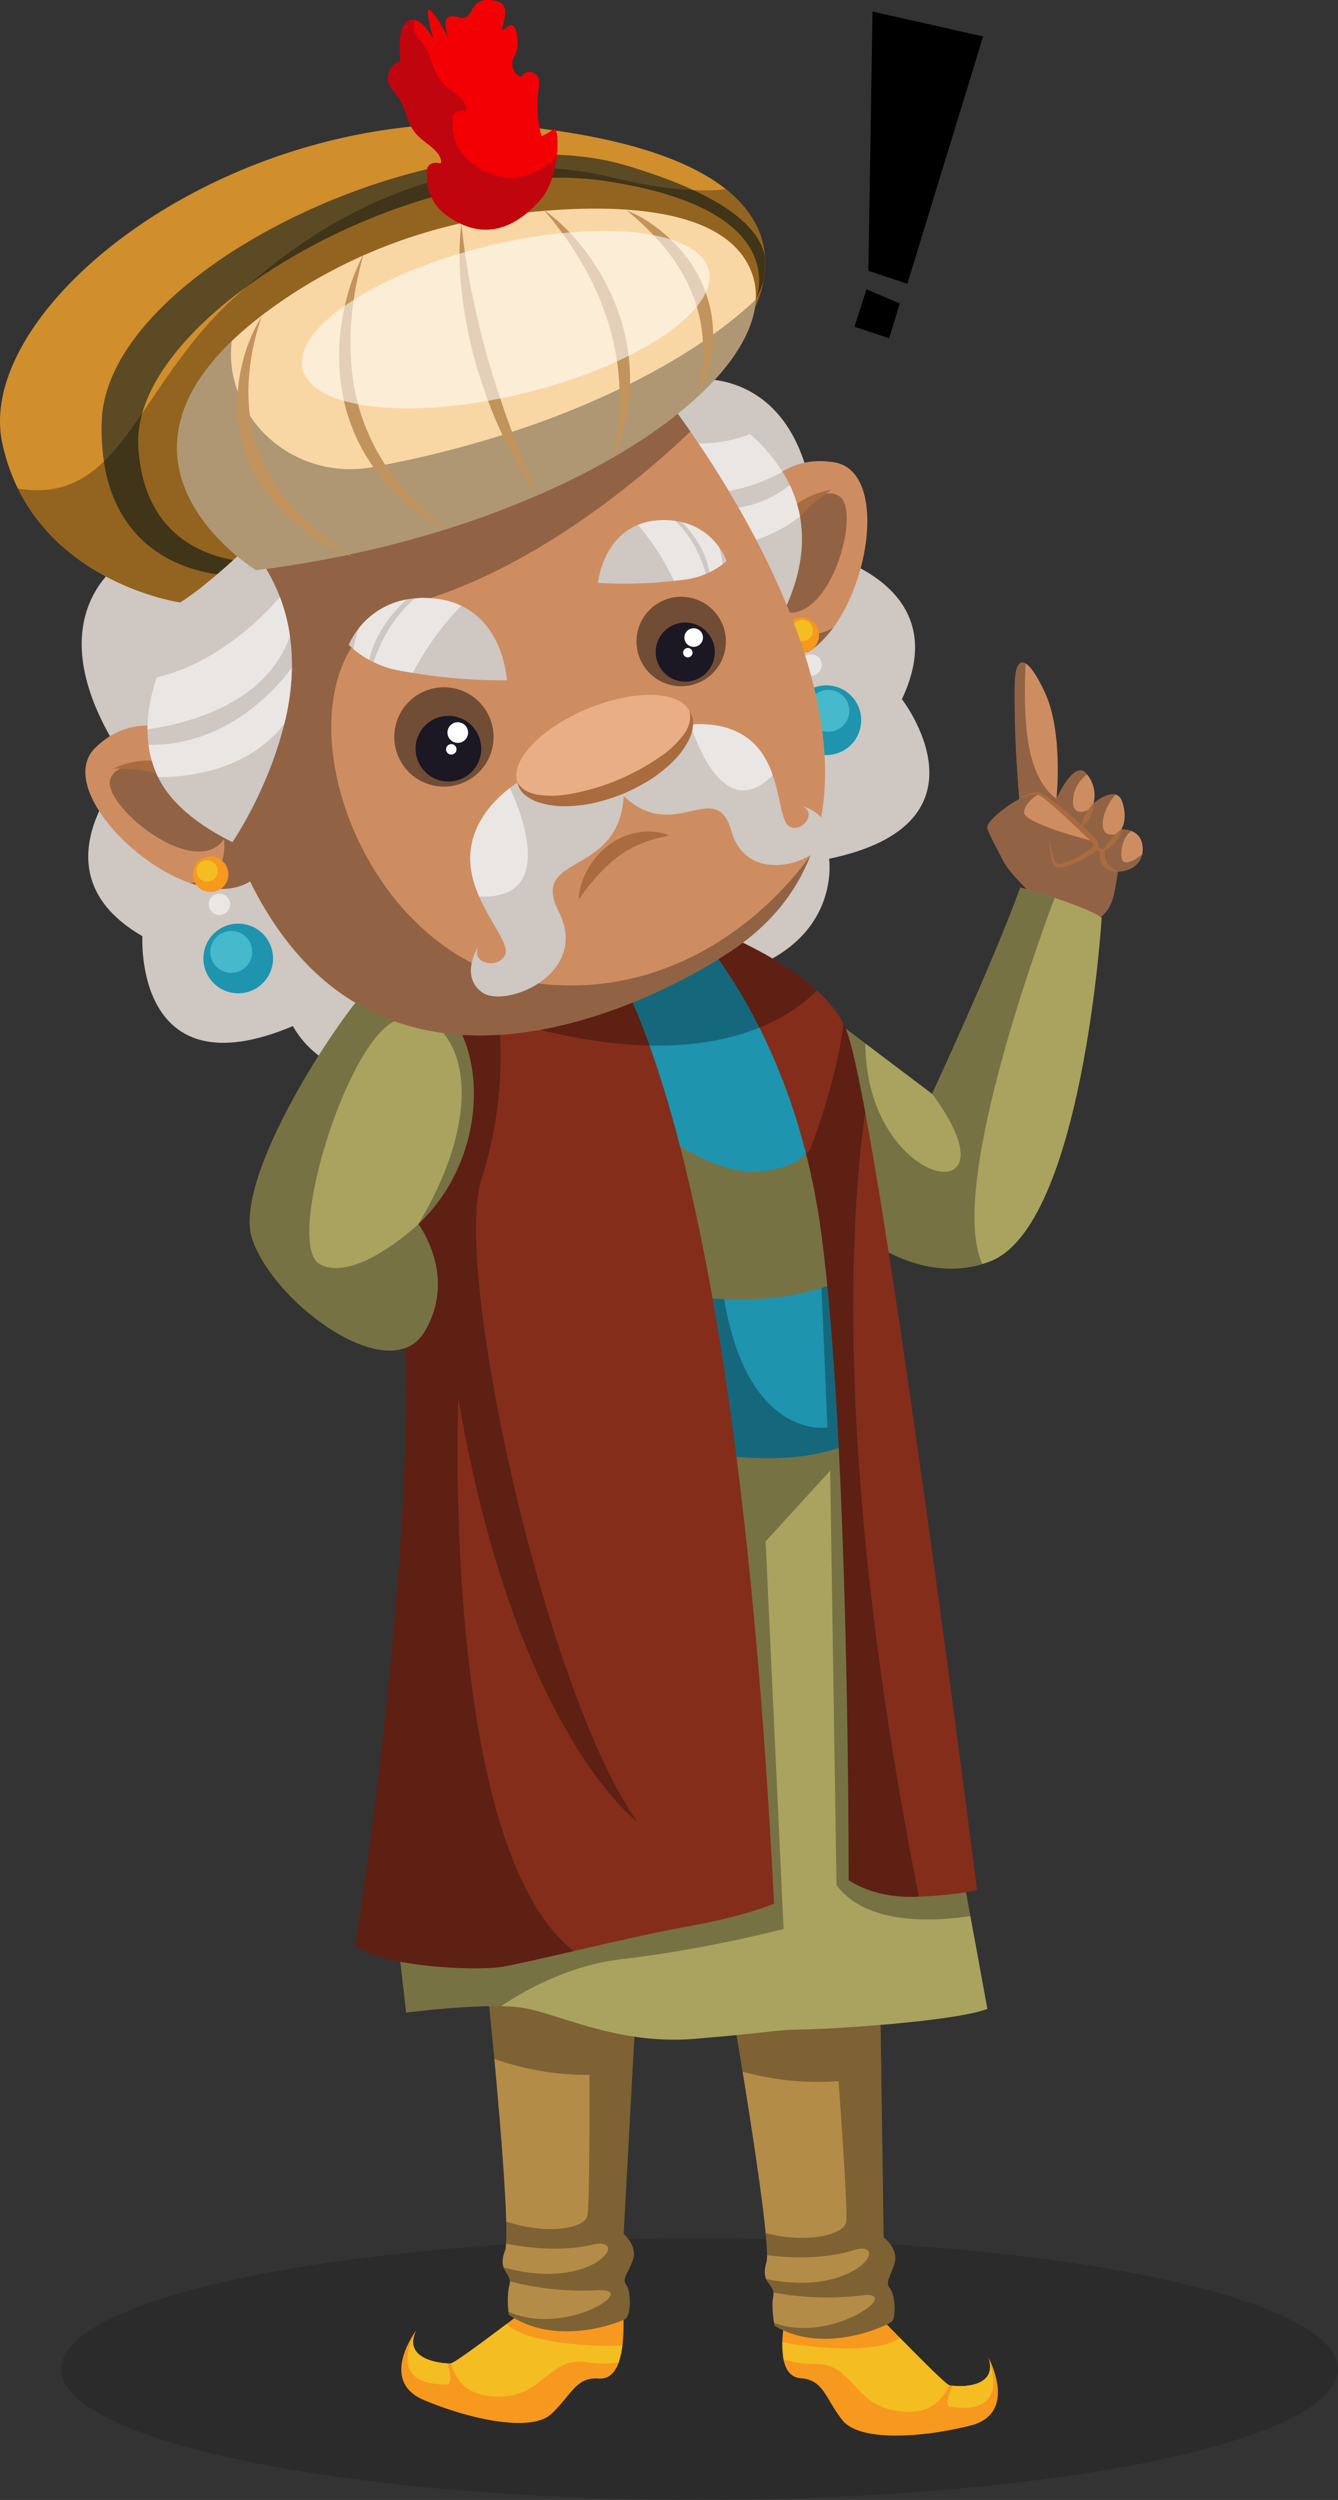 <svg xmlns="http://www.w3.org/2000/svg" viewBox="0 0 962.015 1796.245"><rect x="0" y="0" width="962.015" height="1796.245" fill="#333333" stroke="none"/><g data-name="Layer 1" fill="#000000" class="color000 svgShape"><ellipse cx="502.979" cy="1702.226" opacity=".15" rx="459.036" ry="94.019" fill="#000000" class="color000 svgShape"/><path fill="#f7991e" d="M562.49 1682.75a57.448 57.448 0 0 0 .836 12.48c1.534 7.596 5.218 13.03 12.584 13.58 16.49 1.23 17.541 14.796 29.875 30.235 12.337 15.403 57.101 12.554 91.956 3.733 34.213-8.61 13.74-47.32 12.998-48.74 6.548 20.388-16.98 21.138-25.712 20.117a16.114 16.114 0 0 1-2.402-.4 2.327 2.327 0 0 1-.324-.098c-2.553-.854-21.58-19.925-35.208-33.84-7.943-8.11-14.03-14.424-14.03-14.424s-64.655-22.44-68.207-2.991a140.228 140.228 0 0 0-2.367 20.348Z" class="colorf7991e svgShape"/><path fill="#f4bd21" d="M685.027 1714.155c-3.621 7.542-5.728 14.533-1.462 15.147 9.552 1.376 41.036 5.127 27.174-35.263 6.548 20.387-16.98 21.137-25.712 20.116ZM563.326 1695.23a79.153 79.153 0 0 0 23.702 3.355c24.889-.206 26.978 27.587 54.9 33.136 23.35 4.617 34.184-4.265 40.697-17.966a2.341 2.341 0 0 1-.324-.098c-2.553-.854-21.58-19.925-35.208-33.84-4.912 3.613-17.262 8.624-47.453 7.291-16.27-.735-28.339-2.447-37.15-4.358Z" class="colorf4bd21 svgShape"/><path fill="#f7991e" d="M447.547 1685.224a57.442 57.442 0 0 1-2.68 12.218c-2.645 7.283-7.095 12.11-14.461 11.56-16.49-1.231-19.544 12.027-34.034 25.464-14.487 13.4-58.332 3.937-91.49-9.962-32.555-13.596-6.562-48.836-5.618-50.13-9.502 19.19 13.655 23.425 22.44 23.712a16.111 16.111 0 0 0 2.435-.04 2.34 2.34 0 0 0 .336-.048c2.65-.465 24.3-16.5 39.841-28.237 9.06-6.841 16.018-12.18 16.018-12.18s67.269-12.593 67.894 7.168a140.21 140.21 0 0 1-.68 20.475Z" class="colorf7991e svgShape"/><path fill="#f4bd21" d="M321.704 1698.086c2.462 7.996 3.507 15.223-.803 15.196-9.65-.058-41.342-1.023-21.637-38.907-9.502 19.189 13.655 23.424 22.44 23.71ZM447.547 1685.224c-8.998.58-21.187.482-37.386-1.207-30.054-3.165-41.523-9.954-45.845-14.256-15.542 11.737-37.19 27.772-39.841 28.237a2.355 2.355 0 0 1-.336.049c4.407 14.516 13.802 24.908 37.578 23.81 28.437-1.342 34.63-28.516 59.212-24.618a79.15 79.15 0 0 0 23.937.203Z" class="colorf4bd21 svgShape"/><path fill="#b38c48" d="m632.29 1397.964 3.008 209.575s10.799 8.06 7.968 18.213-7.26 13.968-3.446 18.398 4.645 21.075 1.322 23.936-48.456 24.365-84.174 3.043c0 0-2.723-12.121-1-21.32s-9.729-8.5-4.93-24.205-29.767-212.091-29.767-212.091Z" class="colorb38c48 svgShape"/><path d="M602.908 1495.256s6.532 88.226 5.607 100.612c-.777 10.407-30.103 16.251-58.05 8.564.643 6.68 1.013 12.088.985 15.918 11.384 1.514 38.443 3.829 61.72-3.425 28.52-8.852 3.93 34.232-62.301 20.59 1.631 3.807 4.84 5.742 5.213 9.639a1.152 1.152 0 0 1 .25.093 209.254 209.254 0 0 0 63.419 1.97c30.796-3.817-21.428 35.287-63.166 19.826.234 1.308.396 2.093.396 2.093 35.7 21.312 80.825-.193 84.17-3.039 3.31-2.885 2.49-19.528-1.345-23.942-3.795-4.447.616-8.245 3.473-18.386 2.824-10.18-7.997-18.248-7.997-18.248l-3-209.566-111.01 15.555s6.004 34.091 12.64 75.01c13.684 3.786 39.479 9.212 68.996 6.736Z" style="mix-blend-mode:soft-light" opacity=".3" fill="#000000" class="color000 svgShape"/><path fill="#b38c48" d="m459.81 1395.765-11.459 209.283s10.217 8.787 6.692 18.72-8.207 13.433-4.707 18.116 3.18 21.345-.333 23.97-50.022 20.964-84.184-2.772c0 0-1.88-12.28.474-21.338s-9.12-9.15-3.247-24.488-15.062-213.64-15.062-213.64Z" class="colorb38c48 svgShape"/><path d="M423.785 1490.798s.429 88.466-1.348 100.76c-1.494 10.328-31.153 14.135-58.504 4.537.181 6.71.178 12.13-.115 15.949 11.253 2.295 38.088 6.471 61.81.841 29.062-6.863 1.559 34.422-63.574 16.243 1.365 3.91 4.433 6.062 4.536 9.975a1.153 1.153 0 0 1 .244.11 209.255 209.255 0 0 0 63.13 6.342c30.987-1.684-23.81 33.724-64.383 15.42.144 1.32.251 2.115.251 2.115 34.145 23.724 80.646 5.385 84.18 2.776 3.501-2.65 3.83-19.31.31-23.978-3.48-4.698 1.183-8.183 4.733-18.103 3.52-9.961-6.719-18.756-6.719-18.756l11.467-209.273-111.818 7.858s3.637 34.424 7.434 75.704c13.39 4.72 38.749 11.914 68.366 11.48Z" style="mix-blend-mode:soft-light" opacity=".3" fill="#000000" class="color000 svgShape"/><path fill="#ce8d61" d="m739.632 647.033-1.554-8.22s-12.942-12.938-16.102-19.118-12.05-22.117-12.182-25.263 8.948-12.48 23.076-20.336c-2.913-33.855-3.566-60.193-3.324-81.806s8.155-23.653 21.629 5.039 8.44 76.46 8.44 76.46 12.738-28.577 21.57-17.939 4.979 21.373 4.979 21.373 16.473-14.073 20.756-1.059-.748 19.774-.748 19.774 12.794-1.053 15.07 10.503-5.686 19.504-17.491 19.908c-2.849 18.323-3.795 24.084-10.426 30.975s-16.736 4.689-19.543 4.07-34.15-14.361-34.15-14.361Z" class="colorce8d61 svgShape"/><path d="M806.23 613.84c.215-9.62 4.002-14.425 7.18-16.739a17.43 17.43 0 0 0-6.793-1.145l-2.25 2.78s-12.59 5.102-11.428-8.043c.789-8.778 5.815-15.93 9.1-19.763-6.417-1.757-15.861 6.3-15.861 6.3a1.5 1.5 0 0 0 .122-.396 13.392 13.392 0 0 0-.668 1.759c-1.12 3.81-15.2 10.119-14.089-4.146a23.807 23.807 0 0 1 10.137-17.99 6.363 6.363 0 0 0-.477-.618c-7.005-8.408-16.476 7.784-20.111 14.899l-1.49 3.065s-13.743-7.465-19.483-35.804c-4.04-19.92-3.408-47.041-2.685-61.313-4.971-2.998-7.772 2.964-7.894 15.598-.233 21.628.423 47.945 3.328 81.823-14.108 7.86-23.216 17.168-23.072 20.332.142 3.125 9.006 19.085 12.186 25.252 3.14 6.17 16.096 19.122 16.096 19.122l1.568 8.235s31.335 13.724 34.136 14.345c2.8.622 12.894 2.812 19.53-4.086 6.637-6.858 7.596-12.63 10.425-30.947 9.074-.321 15.921-5.105 17.515-12.556-6.806 5.285-15.218 9.889-15.022.037Zm-69.945-30.682c1.82-8.476 11.032-12.758 11.032-12.758 6.818 4.744 39.686 34.258 39.686 34.258s-52.576-13.021-50.718-21.5Z" style="mix-blend-mode:soft-light" opacity=".3" fill="#000000" class="color000 svgShape"/><path fill="#aa6b3f" d="M754.861 603.476c.717 5.058 1.453 10.26 3.508 14.748.546 1.034 1.145 2.299 1.77 2.414a6.232 6.232 0 0 0 3.155-.034 32.835 32.835 0 0 0 6.931-2.508 83.555 83.555 0 0 0 12.944-7.603c2.052-1.505 3.58-3.038 2.825-3.862-.767-1.53-2.88-3.416-4.657-5.1-7.509-7.062-14.766-14.18-22.466-20.915-3.818-3.3-7.722-6.885-11.868-9.323-.715-.528-2.148-.479-3.325-.47a18.845 18.845 0 0 0-3.686.538 36.715 36.715 0 0 0-7.122 2.735 28.695 28.695 0 0 1 6.822-3.713 20.067 20.067 0 0 1 3.844-1.01c1.34-.12 2.619-.472 4.237.191 4.915 2.423 8.816 5.667 12.992 8.765 4.119 3.124 8 6.525 11.89 9.921l11.323 10.47c1.84 1.9 3.854 3.336 5.464 6.394a4.923 4.923 0 0 1 .38 2.995 5.997 5.997 0 0 1-1.233 2.47 15.24 15.24 0 0 1-3.288 2.87 70.928 70.928 0 0 1-13.914 7.364 35.26 35.26 0 0 1-7.7 2.186 8.139 8.139 0 0 1-4.43-.386 3.792 3.792 0 0 1-1.763-1.785 11.838 11.838 0 0 1-.863-1.886 47.076 47.076 0 0 1-1.77-15.466Z" class="coloraa6b3f svgShape"/><path fill="#aa6b3f" d="M803.75 626.349a12.62 12.62 0 0 1-10.328-3.969 10.18 10.18 0 0 1-2.594-5.515 12.876 12.876 0 0 1 .497-5.866l1.472 1.9a5.456 5.456 0 0 1-4.006-2.564 6.707 6.707 0 0 1-.895-4.043 10.327 10.327 0 0 0 2.4 2.747 3.592 3.592 0 0 0 2.615.731l1.574-.182-.1 2.084a16.74 16.74 0 0 0 .174 4.533 9.556 9.556 0 0 0 1.668 3.907c1.69 2.407 4.407 4.372 7.523 6.237Z" class="coloraa6b3f svgShape"/><path fill="#aa6b3f" d="M806.172 595.938a19.825 19.825 0 0 1-4.48 9.541c-2.251 2.634-5.108 5.136-8.838 5.856a67.172 67.172 0 0 1 5.864-8.312 36.398 36.398 0 0 1 7.454-7.085ZM786.164 577.223a19.779 19.779 0 0 1-2.37 9.943 18.138 18.138 0 0 1-6.845 7.627 35.768 35.768 0 0 1 3.414-9.39 31.337 31.337 0 0 1 5.8-8.18Z" class="coloraa6b3f svgShape"/><path fill="#a9a35f" d="m543.192 690.135 126.974 95.808s43.466-93.484 63.452-148.3c0 0 46.207 12.731 58.495 21.785 0 0-13.67 222.06-80.619 247.055s-127.74-51.111-127.74-51.111Z" class="colora9a35f svgShape"/><path d="M706.318 908.178c-64.892 19.446-122.574-52.787-122.574-52.787l-40.552-165.267 79.006 59.648c.263 70.879 51.302 102.298 64.849 89.363 14.114-13.502-16.868-53.18-16.868-53.18s43.436-93.515 63.45-148.312c0 0 11.536 3.19 24.646 7.516-14.814 39.503-76.385 210.712-51.957 263.02Z" style="mix-blend-mode:soft-light" opacity=".3" fill="#000000" class="color000 svgShape"/><path fill="#cec7c2" d="M102.388 672.65s-6.475 112.948 108.255 64.585c0 0 31.051 64.279 122.4 21.626 38.12-17.789 63.725-34.85 80.634-48.669 21.766 1.76 52.53 1.244 94.005-5.786 99.388-16.823 88.414-87.363 88.414-87.363 121.886-25.418 52.361-114.668 52.361-114.668 40.375-84.971-61.364-105.963-61.364-105.963.256-135.402-87.391-123.807-87.391-123.807l-193.875 47.936-12.689 3.131-12.207 4.632-186.76 70.754s-78.704 40.276-1.52 151.53c0 0-71.778 75.098 9.737 122.062Z" class="colorcec7c2 svgShape"/><path fill="#a9a35f" d="m285.265 1386.988 6.779 59.052s54.859-7.093 81.5-3.723c26.638 3.354 68.965 27.35 126.006 22.607s58.793-6.624 77.301-6.73 108.63-5.546 133.067-14.768c0 0-12.765-70.417-20.777-112.28-6.711-35.185-40.114-223.043-53.732-313.815-2.6-17.295-4.468-31.065-5.303-39.581-1.217-12.398-3.104-29.49-5.3-48.421-7.186-62.383-17.556-144.714-17.556-144.714l-22.453-30.236-34.815-46.896-57.276-47.29s-59.197-17.226-91.138-14.947l-5.675 36.207Z" class="colora9a35f svgShape"/><path d="m285.268 1386.992 6.782 59.047s39.936-5.162 68.204-4.571c20.064-13.342 50.88-29.657 87-33.823 59.987-6.91 116.13-21.671 116.13-21.671l-12.917-278.467 46.425-50.83 4.539 297.791c22.082 29.774 72.463 25.781 96.27 22.257a8258.386 8258.386 0 0 0-8.568-45.58c-6.707-35.178-40.115-223.033-53.72-313.81-2.612-17.295-4.475-31.062-5.312-39.591-1.216-12.387-3.094-29.48-5.299-48.407-7.182-62.39-17.547-144.727-17.547-144.727l-22.457-30.23-34.824-46.899-57.26-47.293s-59.21-17.227-91.145-14.934l-5.681 36.191Z" style="mix-blend-mode:soft-light" opacity=".3" fill="#000000" class="color000 svgShape"/><path fill="#1e94af" d="M616.078 914.283s-51.158 34.881-148.998 11.208l26.972 115.945s89.785 21.05 132.172-13.823-10.146-113.33-10.146-113.33Z" class="color1e94af svgShape"/><path d="m467.079 925.489 26.972 115.939s89.79 21.064 132.168-13.81c42.396-34.877-10.134-113.332-10.134-113.332s-8.567 5.85-25.42 11.106l4.225 100.272s-56.923 9.608-74.248-92.23a286.865 286.865 0 0 1-53.563-7.945Z" style="mix-blend-mode:soft-light" opacity=".3" fill="#000000" class="color000 svgShape"/><path fill="#1e94af" d="M395.893 681.453c9.96 32.123 23.082 72.97 27.909 81.061 8.167 13.7 71.614 84.258 123.747 79.143 52.134-5.116 41.147-47.543 41.147-47.543l-3.899-39.735-34.815-46.896-57.276-47.29s-59.197-17.226-91.138-14.947Z" class="color1e94af svgShape"/><path d="M589.586 805.962a443.723 443.723 0 0 1-7.062 19.708 35.421 35.421 0 0 0 7.062-19.708ZM395.888 681.445c6.789 21.86 15.013 47.728 21.11 64.59A326.396 326.396 0 0 0 467 751.22c33.696.734 59.54-4.947 79.021-12.856a135.827 135.827 0 0 0 19.608-9.785l-15.655-21.099-57.2-47.244-.06-.05s-59.21-17.226-91.145-14.933Z" style="mix-blend-mode:soft-light" opacity=".3" fill="#000000" class="color000 svgShape"/><path fill="#842d1b" d="M492.705 660.199s92.628 30.156 114.814 77.464 94.984 620.323 94.984 620.323-15.197 4.05-45.331 4.875-46.99-12.026-46.99-12.026.611-316.588-19.982-466.86S492.705 660.2 492.705 660.2Z" class="color842d1b svgShape"/><path d="M610.179 1350.83s16.858 12.863 46.998 12.027c1.186-.025 2.352-.067 3.5-.106-61.71-310.83-48.932-491.955-38.565-563.491l-.002-.018c-5.878-31.583-10.924-53.76-14.598-61.572a59.188 59.188 0 0 0-1.073-2.18c-3.108 25.719-10.736 52.137-16.853 70.472a443.723 443.723 0 0 1-7.062 19.708 31.146 31.146 0 0 1-2.98 3.345c.296 1.16.593 2.319.873 3.498a501.525 501.525 0 0 1 9.784 51.458c20.598 150.279 19.978 466.86 19.978 466.86ZM492.718 660.224c.827.797 27.405 26.637 53.303 78.141a135.827 135.827 0 0 0 19.608-9.785 113.117 113.117 0 0 0 21.711-16.867c-34.335-31.479-92.336-50.744-94.566-51.476-.038-.015-.038-.015-.056-.013Z" style="mix-blend-mode:soft-light" opacity=".3" fill="#000000" class="color000 svgShape"/><path fill="#842d1b" d="M401.569 645.253s120.384 34.898 154.97 722.577c0 0-21.038 9.103-61.996 16.321s-118.696 27.005-135.286 29.273-80.327.843-103.852-15.405c0 0 60.225-377.041 26.226-529.836s-60.855-173.196 119.938-222.93Z" class="color842d1b svgShape"/><path d="M255.397 1398.022c23.534 16.248 87.264 17.674 103.861 15.405 7.739-1.07 28.817-5.936 53.257-11.57-95.939-74.415-82.956-397.109-82.956-397.109 40.69 237.84 127.212 303.123 128.554 304.125-66.923-95.27-132.562-397.324-112.084-461.039 20.496-63.717 12.238-116.385 12.238-116.385a470.657 470.657 0 0 0 58.731 14.586A326.396 326.396 0 0 0 467 751.22c-34.795-97.09-65.43-105.967-65.43-105.967-180.787 49.735-153.938 70.138-119.931 222.922 33.99 152.804-26.242 529.846-26.242 529.846Z" style="mix-blend-mode:soft-light" opacity=".3" fill="#000000" class="color000 svgShape"/><path fill="#a9a35f" d="M271.42 704.522s42.366-.318 60.22 37.603 10.184 98.822-30.865 137.403c0 0 28.556 37.724 4.209 77.653s-106.638-18.97-123.473-66.376 78.365-184.724 89.908-186.283Z" class="colora9a35f svgShape"/><path d="M181.509 890.8c16.83 47.42 99.125 106.317 123.472 66.374 24.348-39.925-4.2-77.64-4.2-77.64s-44.508 42.233-70.487 29.022c-25.98-13.23 17.536-156.672 52.807-174.54 35.272-17.85 80.08 41.178 17.68 145.518 41.044-38.582 48.707-99.486 30.854-137.41-17.855-37.922-60.223-37.604-60.223-37.604-11.53 1.552-106.73 138.877-89.903 186.28Z" style="mix-blend-mode:soft-light" opacity=".3" fill="#000000" class="color000 svgShape"/><path fill="#ce8d61" d="M542.437 469.347c22.266 12.288 42.241 1.486 56.788-18.52l.013-.003c28.306-38.898 36.164-112.513.749-118.618-18.02-3.109-32.137 2.035-42.94 10.229-21.347 16.181-29.754 44.3-29.754 44.3s-50.44 46.415 15.144 82.612Z" class="colorce8d61 svgShape"/><path d="M542.437 469.347c22.266 12.288 42.241 1.486 56.788-18.52-25.108 15.383-37.983-12.003-37.983-12.003 34.435 12.872 58.377-70.122 42.619-81.992-15.771-11.867-42.464 25.298-42.464 25.298-11.405-15.494-8.277-30.582-4.35-39.695-21.347 16.181-29.754 44.3-29.754 44.3s-50.44 46.415 15.144 82.612Z" style="mix-blend-mode:soft-light" opacity=".3" fill="#000000" class="color000 svgShape"/><path fill="#aa6b3f" d="M549.638 447.038c-3.477-9.286-4.535-19.32-4.157-29.29a81.745 81.745 0 0 1 6.697-29.441 63.493 63.493 0 0 1 18.51-24.28c7.733-6.778 17.603-10.364 27.13-12.262-7.887 6.045-15.582 11.217-21.408 18.324a83.797 83.797 0 0 0-14.48 22.57 132.433 132.433 0 0 0-8.206 26.09 268.834 268.834 0 0 0-4.086 28.289Z" class="coloraa6b3f svgShape"/><path fill="#cec7c2" d="M461.216 336.44a162.58 162.58 0 0 0 10.585 19.19 191.773 191.773 0 0 0 24.109 30.22c32.612 33.58 69.516 49.572 69.516 49.572 11.015-24.737 13.063-46.16 9.728-64.436a90.094 90.094 0 0 0-7.27-22.42 98.063 98.063 0 0 0-5.208-9.523 120.542 120.542 0 0 0-23.489-27.153 164.137 164.137 0 0 0-43.995-27.248s-48.428-123.774-48.226-12.111a149.956 149.956 0 0 0 14.25 63.91Z" class="colorcec7c2 svgShape"/><path fill="#eae6e4" d="M471.8 355.63a191.773 191.773 0 0 0 24.11 30.22c36.221 15.28 68.498-6.31 79.244-14.864a90.094 90.094 0 0 0-7.27-22.42c-35.344 27.861-76.999 15.339-96.083 7.065Z" class="coloreae6e4 svgShape"/><path fill="#eae6e4" d="M461.216 336.44c35.84 30.925 79.881 14.185 101.46 2.603a120.542 120.542 0 0 0-23.489-27.153c-34.588 13.82-72.709 3.077-87.573-2.205a150.978 150.978 0 0 0 9.602 26.756Z" class="coloreae6e4 svgShape"/><circle cx="594.154" cy="517.471" r="25.036" fill="#1e94af" transform="rotate(-28.647 594.154 517.47)" class="color1e94af svgShape"/><path fill="#46b9cc" d="M581.222 515.209a15.052 15.052 0 1 0 9.89-18.85 15.052 15.052 0 0 0-9.89 18.85Z" class="color46b9cc svgShape"/><circle cx="582.448" cy="481.193" r="12.768" fill="#cec7c2" transform="rotate(-22.665 582.449 481.193)" class="colorcec7c2 svgShape"/><path fill="#eae6e4" d="M575.853 480.04a7.677 7.677 0 1 0 5.044-9.614 7.677 7.677 0 0 0-5.044 9.613Z" class="coloreae6e4 svgShape"/><circle cx="576.101" cy="456.422" r="12.768" fill="#f7991e" transform="rotate(-88.151 576.101 456.422)" class="colorf7991e svgShape"/><path fill="#f4bd21" d="M569.506 455.269a7.677 7.677 0 1 0 5.043-9.614 7.676 7.676 0 0 0-5.043 9.614Z" class="colorf4bd21 svgShape"/><path fill="#ce8d61" d="M193.815 617.391c-11.336 22.767-33.91 25.232-57.25 17.04l-.012.005c-45.399-15.916-93.705-72.017-68.036-97.17 13.059-12.8 27.597-16.591 41.142-15.99 26.762 1.181 49.661 19.538 49.661 19.538s67.882 9.52 34.495 76.577Z" class="colorce8d61 svgShape"/><path d="M193.815 617.391c-11.336 22.767-33.91 25.232-57.25 17.04 29.4-1.614 24.429-31.464 24.429-31.464-21.016 30.163-87.886-24.514-81.668-43.237 6.231-18.727 49.317-3.321 49.317-3.321.577-19.23-10.572-29.867-18.984-35.132 26.762 1.18 49.661 19.537 49.661 19.537s67.882 9.52 34.495 76.577Z" style="mix-blend-mode:soft-light" opacity=".3" fill="#000000" class="color000 svgShape"/><path fill="#aa6b3f" d="M175.21 603.13a268.796 268.796 0 0 0-19.441-20.954 132.42 132.42 0 0 0-21.58-16.802 83.79 83.79 0 0 0-24.743-10.339c-8.832-2.536-18.103-2.418-28.028-2.908 8.917-3.853 19.077-6.513 29.292-5.332a63.5 63.5 0 0 1 29.029 9.455 81.754 81.754 0 0 1 22.244 20.418c5.977 7.989 10.81 16.845 13.227 26.462Z" class="coloraa6b3f svgShape"/><path fill="#ce8d61" d="M480.116 287.72s224.86 284.639 40.501 398.833c0 0-354.195 239.686-387.722-260.23l.753-151.896L438.6 203.076Z" class="colorce8d61 svgShape"/><path d="M520.61 686.55c31.72-19.654 51.337-44.345 62.045-71.77-34.552 47.756-102.863 102.121-193.793 92.067-143.418-15.87-204.795-242.982-93.034-273.104 91.009-24.546 173.204-97.451 200.58-123.68-9.83-14.167-16.298-22.346-16.298-22.346l-41.512-84.642-304.943 71.352-.764 151.896C166.42 926.245 520.61 686.55 520.61 686.55Z" style="mix-blend-mode:soft-light" opacity=".3" fill="#000000" class="color000 svgShape"/><path fill="#cec7c2" d="M364.428 488.837a394.2 394.2 0 0 1-67.626-5.39c-3.699-.589-7.139-1.19-10.286-1.787a70.606 70.606 0 0 1-17.958-5.954 33.353 33.353 0 0 1-3.018-1.55 64.641 64.641 0 0 1-11.496-7.887 54.26 54.26 0 0 1-3.324-2.95 52.442 52.442 0 0 1 7.136-11.703 56.2 56.2 0 0 1 34.468-20.882 58.269 58.269 0 0 1 5.961-.807 72.952 72.952 0 0 1 15.806.364 56.07 56.07 0 0 1 17.48 4.94c31.162 14.641 32.857 53.606 32.857 53.606Z" class="colorcec7c2 svgShape"/><path fill="#eae6e4" d="M265.54 474.155a64.641 64.641 0 0 1-11.496-7.886 104.173 104.173 0 0 1 3.812-14.653 56.2 56.2 0 0 1 34.468-20.882c-11.495 10.61-22.852 25.367-26.784 43.421Z" class="coloreae6e4 svgShape"/><path fill="#eae6e4" d="M331.572 435.232a212.093 212.093 0 0 0-34.77 48.215c-3.699-.589-7.139-1.19-10.286-1.787a70.606 70.606 0 0 1-17.958-5.954c4.817-14.165 13.69-31.962 29.727-45.779a72.952 72.952 0 0 1 15.806.364 56.07 56.07 0 0 1 17.48 4.94Z" class="coloreae6e4 svgShape"/><circle cx="319.181" cy="529.504" r="35.694" transform="rotate(-65.962 319.18 529.502)" style="mix-blend-mode:soft-light" opacity=".45" fill="#000000" class="color000 svgShape"/><circle cx="322.415" cy="537.946" r="23.607" fill="#1b1723" transform="rotate(-65.962 322.415 537.946)" class="color1b1723 svgShape"/><path fill="#ffffff" d="M322.22 529.012a7.408 7.408 0 1 0 4.268-9.569 7.409 7.409 0 0 0-4.268 9.569ZM320.973 539.754a3.751 3.751 0 1 0 2.161-4.845 3.751 3.751 0 0 0-2.16 4.845Z" class="colorfff svgShape"/><path fill="#cec7c2" d="M429.935 418.853a317.28 317.28 0 0 0 54.583-1.497c2.998-.318 5.788-.657 8.343-1.006a56.832 56.832 0 0 0 14.684-4.032 26.837 26.837 0 0 0 2.49-1.12 52.023 52.023 0 0 0 9.572-5.857c.96-.7 1.897-1.458 2.795-2.233a42.21 42.21 0 0 0-5.245-9.705 45.236 45.236 0 0 0-26.83-18.23 46.927 46.927 0 0 0-4.758-.898 58.721 58.721 0 0 0-12.72-.37 45.13 45.13 0 0 0-14.257 3.238c-25.662 10.462-28.657 41.71-28.657 41.71Z" class="colorcec7c2 svgShape"/><path fill="#eae6e4" d="M510.036 411.198a52.023 52.023 0 0 0 9.57-5.857 83.855 83.855 0 0 0-2.45-11.938 45.236 45.236 0 0 0-26.829-18.23c8.795 9.01 17.305 21.348 19.709 36.025Z" class="coloreae6e4 svgShape"/><path fill="#eae6e4" d="M458.592 377.143a170.71 170.71 0 0 1 25.926 40.213c2.998-.318 5.788-.657 8.343-1.006a56.832 56.832 0 0 0 14.684-4.032c-3.278-11.588-9.665-26.265-21.976-38.043a58.721 58.721 0 0 0-12.72-.37 45.13 45.13 0 0 0-14.257 3.238Z" class="coloreae6e4 svgShape"/><circle cx="489.781" cy="460.918" r="32.145" transform="rotate(-85.369 489.781 460.918)" style="mix-blend-mode:soft-light" opacity=".45" fill="#000000" class="color000 svgShape"/><circle cx="492.694" cy="468.521" r="21.26" fill="#1b1723" transform="rotate(-.437 492.697 468.523)" class="color1b1723 svgShape"/><path fill="#ffffff" d="M492.518 460.475a6.672 6.672 0 1 0 3.843-8.617 6.672 6.672 0 0 0-3.843 8.617ZM491.395 470.149a3.378 3.378 0 1 0 1.947-4.363 3.378 3.378 0 0 0-1.947 4.363Z" class="colorfff svgShape"/><path fill="#cec7c2" d="M441.88 564.725c39.331 48.196 72.214-9.105 83.947 32.262 11.745 41.362 64.678 21.688 68.284 4.64 3.618-17.052-17.566-22.473-17.566-22.473 11.627 4.745-.167 19.617-8.921 14.717-5.8-3.239-6.216-20.176-12.04-36.908-2.951-8.533-7.315-17.01-14.501-23.604-14.268-13.085-33.526-13.705-44.69-12.686a64.128 64.128 0 0 0-9.072 1.402Z" class="colorcec7c2 svgShape"/><path fill="#eae6e4" d="M555.584 556.963c-2.951-8.533-7.315-17.01-14.501-23.604-14.268-13.085-33.526-13.705-44.69-12.686 6.36 19.377 26.694 69.223 59.19 36.29Z" class="coloreae6e4 svgShape"/><path fill="#cec7c2" d="M448.42 560.846c4.322 72.574-69.306 49.325-46.655 94.183 22.637 44.865-38.452 69.84-55.046 58.035-16.607-11.8-2.681-33.228-2.681-33.228-6.243 13.282 15.669 16.736 19.32 5.594 2.423-7.374-10.624-22.27-18.858-41.267-4.216-9.673-7.173-20.416-6.212-31.774 1.913-22.544 17.983-38.32 28.39-46.278a74.95 74.95 0 0 1 8.91-5.975Z" class="colorcec7c2 svgShape"/><path fill="#eae6e4" d="M344.5 644.163c-4.216-9.673-7.173-20.416-6.212-31.774 1.913-22.544 17.983-38.32 28.39-46.278 9.865 21.696 31.831 80.653-22.178 78.052Z" class="coloreae6e4 svgShape"/><path fill="#cec7c2" d="M208.478 457.12a142.49 142.49 0 0 1 1.399 22.565 178.127 178.127 0 0 1-5.431 40.285c-12.008 48.486-37.329 85.093-37.329 85.093-27.102-13.334-45.214-29.532-53.467-46.712a77.057 77.057 0 0 1-6.862-23.106 85.843 85.843 0 0 1-.74-11.169c-.042-13.046 2.749-25.803 6.752-37.364 10.044-29.008 17.293-57.155 17.293-57.155s-18.944-126.247 52.18-34.167a131.799 131.799 0 0 1 18.965 33.565 129.165 129.165 0 0 1 7.24 28.166Z" class="colorcec7c2 svgShape"/><path fill="#eae6e4" d="M209.877 479.685a178.127 178.127 0 0 1-5.431 40.285c-27.4 35.72-74.307 38.56-90.796 38.381a77.057 77.057 0 0 1-6.862-23.106c54.058.365 88.794-36.556 103.089-55.56Z" class="coloreae6e4 svgShape"/><path fill="#eae6e4" d="M208.478 457.12c-17.016 48.36-72.894 62.71-102.43 66.956-.042-13.046 2.749-25.803 6.752-37.364 44.314-10.714 76.561-43.913 88.438-57.757a129.165 129.165 0 0 1 7.24 28.166Z" class="coloreae6e4 svgShape"/><circle cx="171.288" cy="688.666" r="25.036" fill="#1e94af" class="color1e94af svgShape"/><path fill="#46b9cc" d="M180.642 679.455a15.052 15.052 0 1 1-18.85-9.889 15.052 15.052 0 0 1 18.85 9.89Z" class="color46b9cc svgShape"/><circle cx="160.3" cy="652.165" r="12.768" fill="#cec7c2" transform="rotate(-76.908 160.3 652.165)" class="colorcec7c2 svgShape"/><path fill="#eae6e4" d="M165.07 647.467a7.677 7.677 0 1 1-9.613-5.043 7.677 7.677 0 0 1 9.613 5.043Z" class="coloreae6e4 svgShape"/><circle cx="151.443" cy="628.177" r="12.768" fill="#f7991e" transform="rotate(-18.562 151.443 628.177)" class="colorf7991e svgShape"/><path fill="#f4bd21" d="M156.214 623.48a7.677 7.677 0 1 1-9.614-5.044 7.677 7.677 0 0 1 9.614 5.043Z" class="colorf4bd21 svgShape"/><path fill="#d18e2c" d="M129.549 432.876c8.316-5.222 17.848-12.782 26.648-20.31 4.05-3.472 7.948-6.94 11.5-10.173 10.034-9.13 17.253-16.346 17.253-16.346l-9.583-4.27s329.54-107.121 355.946-141.483c7.262-9.453 14.844-23.175 17.713-38.602a66.752 66.752 0 0 0 1.015-17.198c-2.714-37.142-39.372-78.315-169.647-93.123C172.294 67.711-19.72 219.044 1.627 318.365c21.348 99.32 127.922 114.511 127.922 114.511Z" class="colord18e2c svgShape"/><path fill="#5b4a24" d="M156.197 412.566c4.05-3.472 7.948-6.94 11.5-10.173-27.544-4.993-64.682-22.673-68.274-81.29-5.77-94.178 198.445-211.356 335.354-191.106 129.619 19.166 111.162 78.393 108.819 84.648 1.215-2.785 3.752-7.254 5.43-12.953a66.752 66.752 0 0 0 1.015-17.198c-3.63-18.995-24.976-43.362-99.844-65.6C318.4 79.737 76.735 192.857 73.174 302.546c-2.982 91.9 61.911 107.401 83.023 110.021Z" class="color5b4a24 svgShape"/><path d="M12.887 351.066c34.503 70.099 116.662 81.81 116.662 81.81 22.998-14.43 55.401-46.829 55.401-46.829l-9.583-4.27s329.54-107.121 355.946-141.483c17.124-22.277 36.072-68.314-9.403-104.388l-.012.004c-16.52 2.102-42.575 1.079-83.262-8.697-96.952-23.267-192.231 14.317-271.58 87.831C97.39 279.594 87.049 363.23 12.888 351.066Z" style="mix-blend-mode:soft-light" opacity=".3" fill="#000000" class="color000 svgShape"/><path fill="#f9d7a5" d="M197.498 219.79c53.724-38.179 115.268-60.101 180.015-66.995 61.139-6.51 136.788-5.09 159.821 36.254C577.927 261.913 411.73 381.442 184.07 409.67c0 0-136.45-83.368 13.43-189.88Z" class="colorf9d7a5 svgShape"/><path d="M184.064 409.668C386.15 384.613 539.79 287.625 543.387 215.186c-52.229 49.784-152.85 98.139-275.967 120.5-42.12 7.652-84.101-16.322-97.418-57.012a76.722 76.722 0 0 1-3.357-33.64c-97.948 94.154 17.419 164.634 17.419 164.634Z" style="mix-blend-mode:soft-light" opacity=".3" fill="#000000" class="color000 svgShape"/><path fill="#f30005" d="M325.728 157.807c-18.04-10.952-18.18-23.373-18.826-33.353s9.913-6.956 9.913-6.956 2.595-4.742-7.479-12.638-13.057-9.619-17.935-24.619-13.446-16.082-12.351-25.257a12.423 12.423 0 0 1 9.034-10.93s-3.413-24.852 5.514-29.207 18.031 13.282 18.031 13.282-6.761-23.516-2.534-20.877S322.3 26.96 322.3 26.96s-5.249-14.323 1.328-15.181 6.337 2.767 11.545.424 3.69-13.916 19.21-11.988 6.002 17.728 6.63 20.567 4.705-4.613 7.814-2.323 5.374 14.89.8 22.452 3.766 17.032 6.486 12.857 12.532-2.175 11.437 7-2.422 24.355 1.954 37.084a41.93 41.93 0 0 0 8.22-4.926c5.31-3.814 4.854 34.13-8.59 49.863s-35.638 31.877-63.407 15.017Z" class="colorf30005 svgShape"/><path fill="#c1050e" d="M400.15 113.07c-1.371 10.436-4.8 22.45-11.016 29.718-13.438 15.73-35.632 31.878-63.4 15.016-18.05-10.942-18.187-23.37-18.834-33.347-.65-9.99 9.92-6.966 9.92-6.966s2.592-4.73-7.485-12.635c-10.073-7.893-13.052-9.613-17.928-24.617-4.89-15.001-13.455-16.075-12.355-25.262a12.415 12.415 0 0 1 9.03-10.926s-3.414-24.845 5.51-29.198a6.717 6.717 0 0 1 4.595-.496 15.201 15.201 0 0 0-.736 3.226c-1.103 9.174 7.465 10.26 12.354 25.261 4.874 14.991 7.856 16.725 17.929 24.617 10.073 7.893 7.484 12.636 7.484 12.636s-10.57-3.024-9.922 6.953c.65 9.99.783 22.405 18.836 33.36 23.17 14.063 42.464 5.147 56.018-7.34Z" class="colorc1050e svgShape"/><ellipse cx="434.203" cy="537.341" fill="#eaae86" rx="66.969" ry="30.471" transform="rotate(-22.437 434.202 537.34)" class="coloreaae86 svgShape"/><path fill="#aa6b3f" d="M371.951 561.965c3.452 6.002 9.705 8.389 15.873 9.223a68.788 68.788 0 0 0 18.957-.211 163.82 163.82 0 0 0 70.575-29.156 68.672 68.672 0 0 0 13.58-13.22c3.785-4.94 6.528-11.038 4.748-17.73a15.884 15.884 0 0 1 2.629 10.042 29.06 29.06 0 0 1-2.85 10.337 59.747 59.747 0 0 1-12.647 16.87 103.8 103.8 0 0 1-16.468 12.83 153.246 153.246 0 0 1-18.481 9.485 152.22 152.22 0 0 1-19.794 6.303 103.478 103.478 0 0 1-20.72 2.523 59.783 59.783 0 0 1-20.86-3.029 29.011 29.011 0 0 1-9.313-5.305 15.882 15.882 0 0 1-5.229-8.962Z" class="coloraa6b3f svgShape"/><path fill="#c1945d" d="M450.404 151.085c12.193 4.833 23.171 12.615 32.674 21.894a95.628 95.628 0 0 1 28.37 52.442 96.242 96.242 0 0 1 1.215 20.134 95.263 95.263 0 0 1-10.321 38.03c2.307-12.864 3.601-25.552 3.028-38.03a109.389 109.389 0 0 0-8.235-35.972 128.797 128.797 0 0 0-19.414-31.694 187.83 187.83 0 0 0-27.317-26.804ZM390.902 150.757c13.492 9.518 24.831 21.994 34.35 35.642a162.106 162.106 0 0 1 21.75 45.074 170.354 170.354 0 0 1 5.064 24.677 153.467 153.467 0 0 1 .718 25.125 140.523 140.523 0 0 1-11.675 48.155 241.362 241.362 0 0 0 4.382-48.287 183.562 183.562 0 0 0-7.446-47.016 208.035 208.035 0 0 0-18.937-43.849 249.432 249.432 0 0 0-28.206-39.521ZM331.797 160.532a483.002 483.002 0 0 0 7.678 50.816c3.454 16.7 7.423 33.26 12.233 49.594 1.161 4.095 2.474 8.146 3.703 12.223l1.873 6.108 2.095 6.036 4.047 12.135a474.331 474.331 0 0 1 4.454 12.003c2.791 8.088 6.232 15.915 9.267 23.953 3.124 8 6.722 15.797 9.73 23.954-4.828-7.16-9.547-14.444-13.862-21.956-4.04-7.644-8.442-15.164-11.864-23.136-7.603-15.628-13.25-32.117-18.413-48.711a329.466 329.466 0 0 1-10.438-51.06c-2.012-17.235-2.832-34.752-.503-51.959ZM261.528 182.444a235.412 235.412 0 0 0-9.363 55.26c-.778 18.503.86 37.011 5.808 54.626a150.777 150.777 0 0 0 24.19 49.001c11.156 14.704 24.737 27.687 39.64 39.462a149.139 149.139 0 0 1-45.32-34.888 140.005 140.005 0 0 1-16.553-23.958 147.808 147.808 0 0 1-10.952-27.097 151.446 151.446 0 0 1-4.055-57.741c2.335-19.11 7.6-37.884 16.605-54.665ZM188.197 227.339a171.506 171.506 0 0 0-9.519 49.907c-.508 16.73 1.895 33.422 8.01 48.745a105.48 105.48 0 0 0 11.334 21.968 51.118 51.118 0 0 0 3.514 5.134c1.254 1.656 2.423 3.384 3.748 4.991 2.76 3.124 5.304 6.455 8.288 9.415 11.577 12.178 25.108 22.676 39.442 32.383a145.41 145.41 0 0 1-44.528-27.155 109.35 109.35 0 0 1-37.022-69.372 115.795 115.795 0 0 1-.032-26.637c2.062-17.552 7.538-34.664 16.765-49.38Z" class="colorc1945d svgShape"/><ellipse cx="363.589" cy="229.688" fill="#ffffff" rx="150.217" ry="54.454" transform="rotate(-13.682 363.589 229.688)" style="mix-blend-mode:soft-light" opacity=".56" class="colorfff svgShape"/><path fill="#aa6b3f" d="M416.377 646.212c-.393-3.844.653-7.522 1.638-11.139a53.922 53.922 0 0 1 4.462-10.395 56.188 56.188 0 0 1 15.008-17.302 47.636 47.636 0 0 1 21.212-9.231 43.412 43.412 0 0 1 22.402 1.95c-7.276 2.075-14.006 3.29-20.144 6.14a72.014 72.014 0 0 0-17.05 9.674 103.308 103.308 0 0 0-14.582 13.585c-2.259 2.542-4.582 5.145-6.666 7.959a79.52 79.52 0 0 0-6.28 8.76Z" class="coloraa6b3f svgShape"/><path d="m627.337 8.307-2.981 186.27 28.018 9.331 54.472-177.701-79.509-17.9zM623.013 207.842l23.897 10.202-7.622 25.018-24.905-8.295 8.63-26.925z" fill="#000000" class="color000 svgShape"/></g></svg>